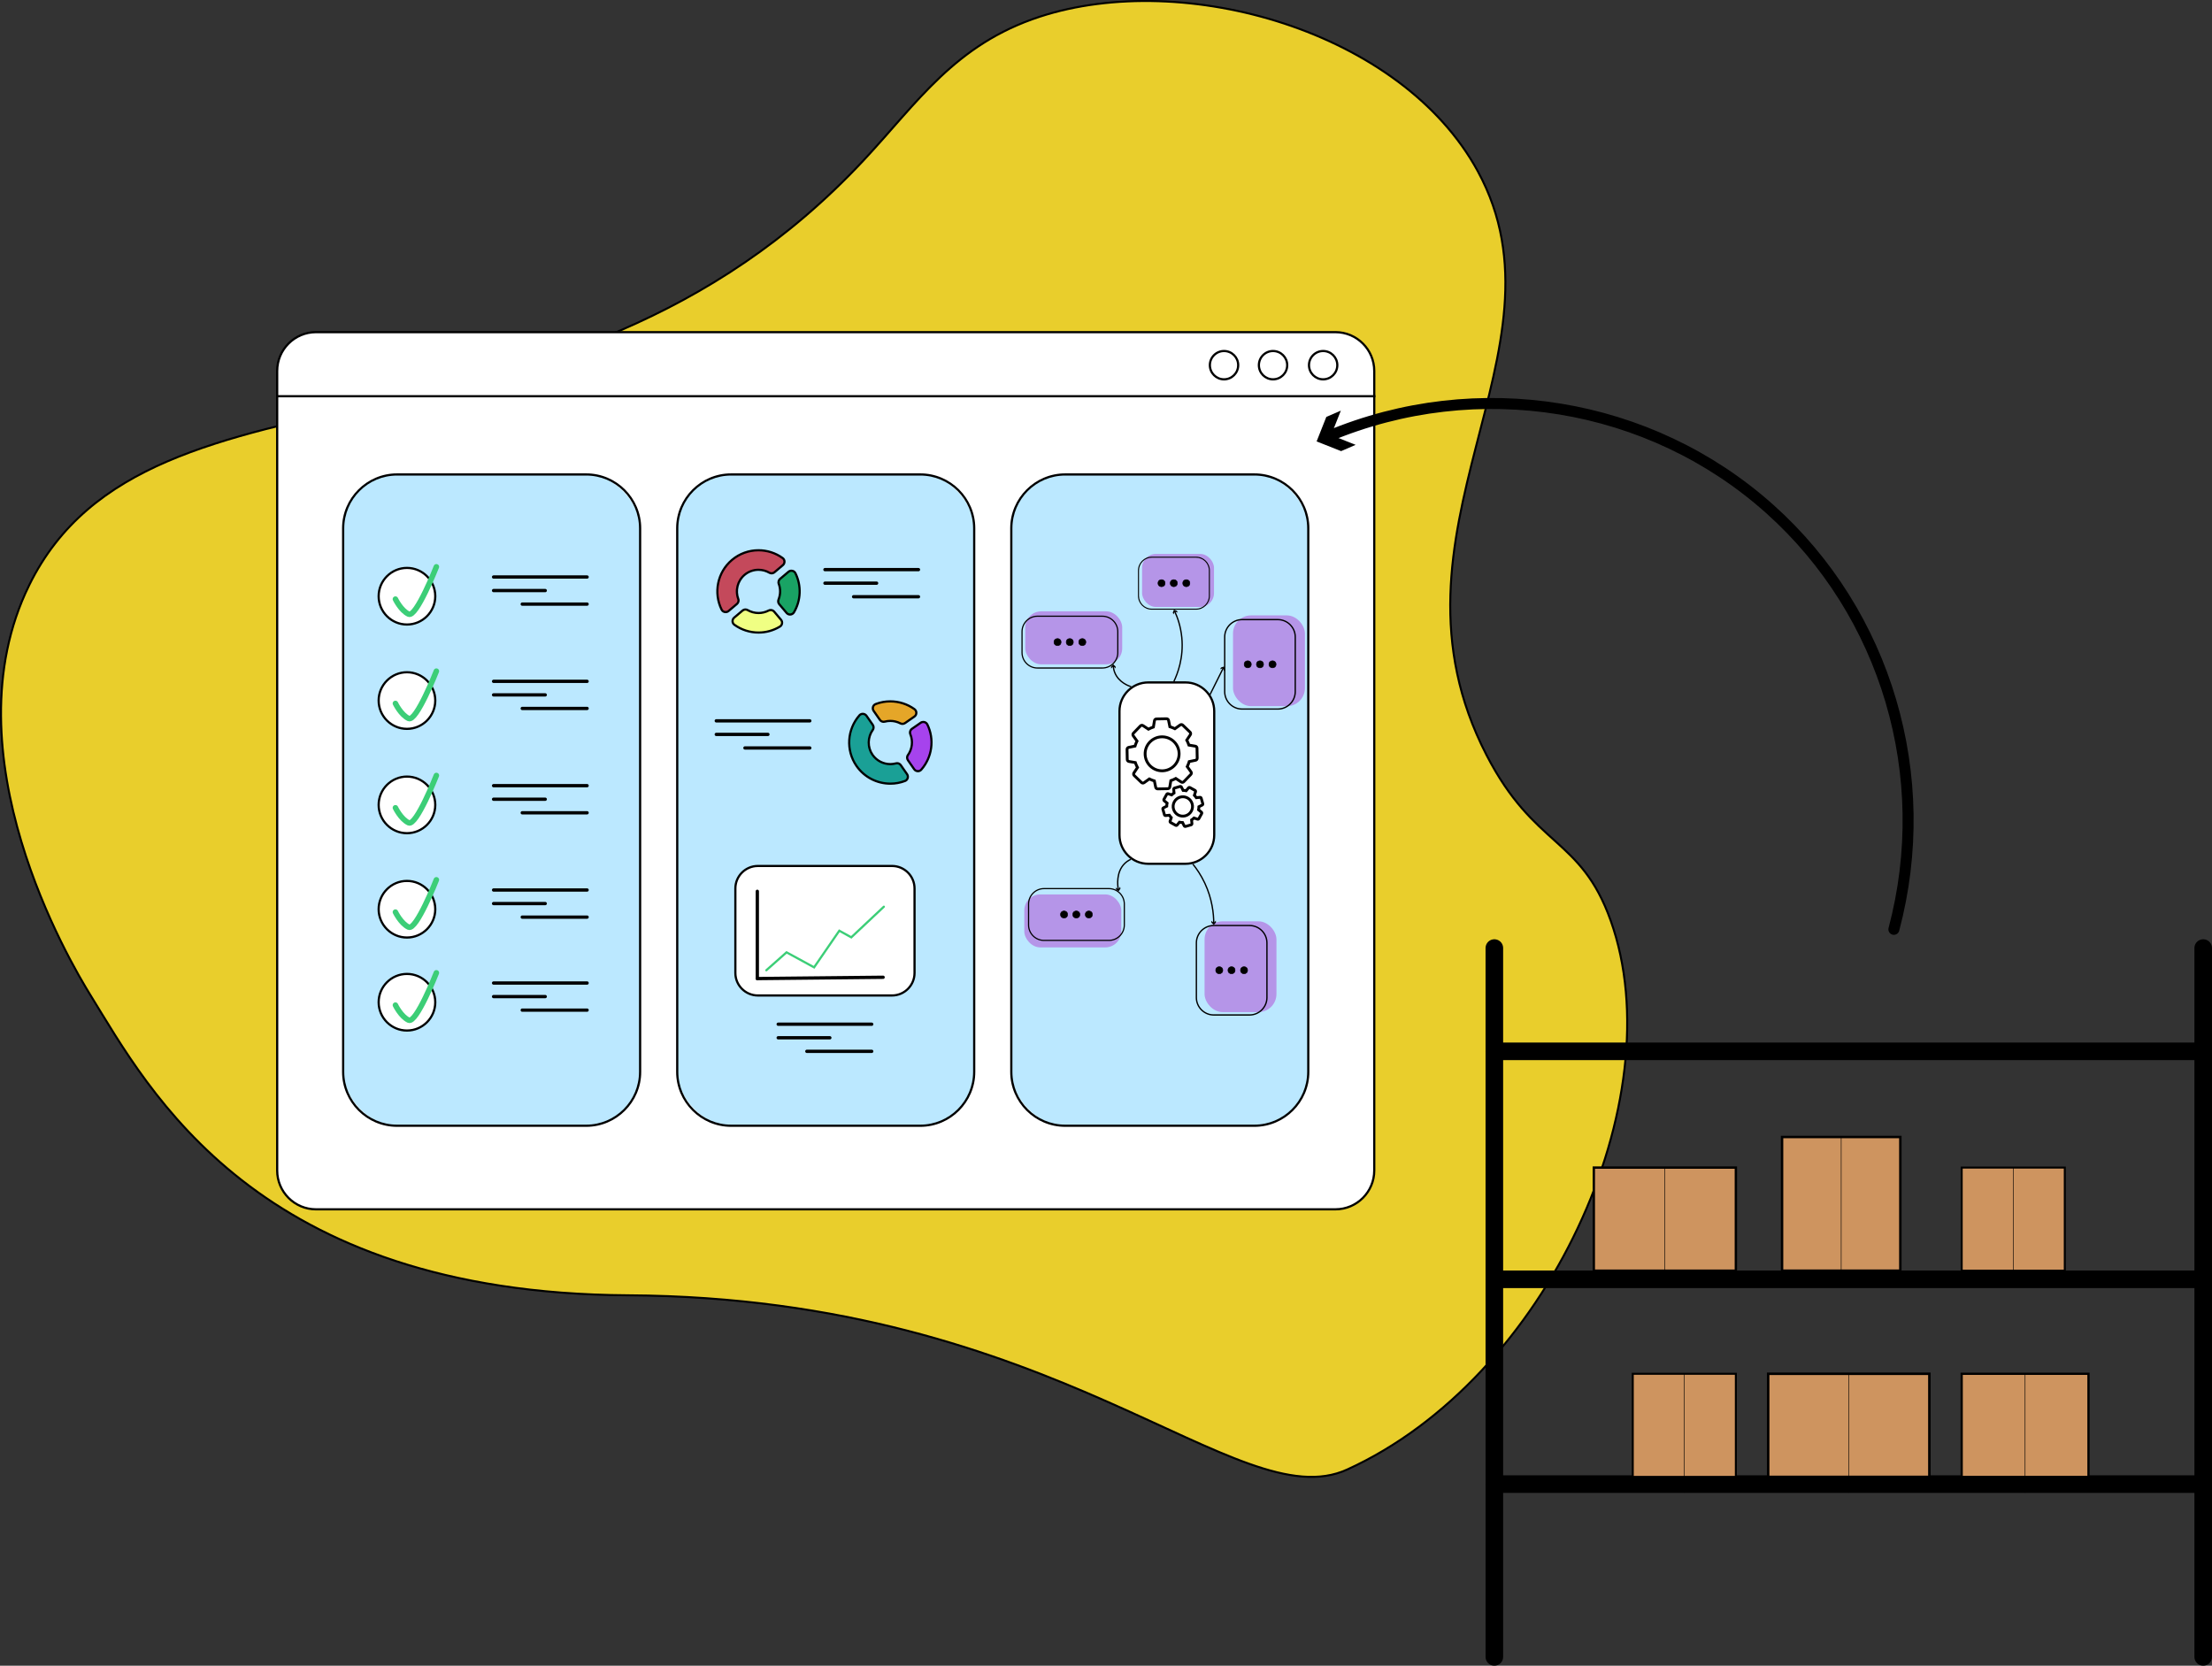 <?xml version="1.0" encoding="UTF-8"?>
<svg id="Layer_1" data-name="Layer 1" xmlns="http://www.w3.org/2000/svg" viewBox="0 0 2012.25 1515.333">
  <rect x="0" y="0" width="2012.25" height="1515.333" fill="#333333" stroke="none"/>
  <defs>
    <style>
      .cls-1, .cls-2, .cls-3, .cls-4, .cls-5, .cls-6, .cls-7, .cls-8, .cls-9, .cls-10, .cls-11, .cls-12, .cls-13, .cls-14, .cls-15 {
        stroke-miterlimit: 10;
      }

      .cls-1, .cls-2, .cls-3, .cls-5, .cls-6, .cls-7, .cls-8, .cls-9, .cls-10, .cls-12, .cls-13, .cls-14, .cls-15 {
        stroke: #000;
      }

      .cls-1, .cls-3 {
        stroke-width: 1.82px;
      }

      .cls-1, .cls-5, .cls-6, .cls-8, .cls-12 {
        fill: #ce945f;
      }

      .cls-16 {
        fill: #e5a628;
      }

      .cls-16, .cls-17, .cls-18, .cls-19, .cls-20, .cls-21, .cls-22, .cls-23, .cls-24, .cls-25 {
        stroke-width: 0px;
      }

      .cls-2, .cls-4 {
        stroke-width: 2px;
      }

      .cls-2, .cls-4, .cls-7, .cls-9, .cls-11, .cls-13, .cls-14, .cls-15 {
        fill: none;
      }

      .cls-17 {
        fill: #1aa096;
      }

      .cls-18, .cls-10 {
        fill: #000;
      }

      .cls-3 {
        fill: #e9ce2c;
        fill-rule: evenodd;
      }

      .cls-4, .cls-11 {
        stroke: #3cce77;
      }

      .cls-4, .cls-11, .cls-13, .cls-14, .cls-15 {
        stroke-linecap: round;
      }

      .cls-5 {
        stroke-width: 2.219px;
      }

      .cls-6 {
        stroke-width: 2.275px;
      }

      .cls-7, .cls-10 {
        stroke-width: .5px;
      }

      .cls-8 {
        stroke-width: 2.018px;
      }

      .cls-19 {
        fill: #b595e8;
      }

      .cls-9 {
        stroke-width: 1.211px;
      }

      .cls-20 {
        fill: #c4495b;
      }

      .cls-21 {
        fill: #a643ed;
      }

      .cls-22 {
        fill: #19a364;
      }

      .cls-11 {
        stroke-width: 5.012px;
      }

      .cls-23 {
        fill: #fff;
      }

      .cls-12 {
        stroke-width: 2.136px;
      }

      .cls-13 {
        stroke-width: 3px;
      }

      .cls-24 {
        fill: #f0ff83;
      }

      .cls-14 {
        stroke-width: 10px;
      }

      .cls-15 {
        stroke-width: 16px;
      }

      .cls-25 {
        fill: #bbe8ff;
      }
    </style>
  </defs>
  <path class="cls-3" d="M26.562,532.361c109.659-222.903,481.433-89.566,758.972-386.422,49.249-52.676,83.026-105.524,160.514-130.789,131.189-42.775,328.688,12.739,398.312,140.697,89.336,164.185-96.826,328.252,7.927,531.083,43.81,84.83,85.713,74.217,112.954,150.606,57.864,162.261-57.633,416.449-239.78,499.376-99.904,45.484-261.405-156.237-653.945-158.532-338.862-1.982-435.575-186.262-489.468-273.468-17.614-28.502-130.95-219.155-55.486-372.55Z"/>
  <g>
    <path class="cls-23" d="M287.443,302.168h927.413c19.479,0,35.294,15.815,35.294,35.294v727.413c0,19.479-15.815,35.294-35.294,35.294H287.443c-19.479,0-35.294-15.815-35.294-35.294V337.461c0-19.479,15.815-35.294,35.294-35.294Z"/>
    <path class="cls-18" d="M1214.856,303.168c18.91,0,34.294,15.384,34.294,34.294v727.413c0,18.91-15.384,34.294-34.294,34.294H287.443c-18.909,0-34.294-15.384-34.294-34.294V337.462c0-18.91,15.384-34.294,34.294-34.294h927.413M1214.856,301.168H287.443c-19.961,0-36.294,16.332-36.294,36.294v727.413c0,19.962,16.332,36.294,36.294,36.294h927.413c19.961,0,36.294-16.332,36.294-36.294V337.462c0-19.962-16.332-36.294-36.294-36.294h0Z"/>
  </g>
  <line class="cls-2" x1="251.149" y1="360.462" x2="1251.149" y2="360.462"/>
  <circle class="cls-2" cx="1113.498" cy="332.214" r="12.881"/>
  <circle class="cls-2" cx="1158.085" cy="332.214" r="12.881"/>
  <circle class="cls-2" cx="1203.663" cy="332.214" r="12.881"/>
  <line class="cls-15" x1="1359.404" y1="862.487" x2="1359.404" y2="1507.333"/>
  <line class="cls-15" x1="2004.25" y1="862.487" x2="2004.25" y2="1507.333"/>
  <line class="cls-15" x1="1359.404" y1="1350.122" x2="2004.25" y2="1350.122"/>
  <line class="cls-15" x1="1359.404" y1="1163.847" x2="2004.25" y2="1163.847"/>
  <line class="cls-15" x1="1359.404" y1="956.434" x2="2004.25" y2="956.434"/>
  <rect class="cls-1" x="1485.313" y="1249.79" width="93.798" height="93.798"/>
  <rect class="cls-6" x="1608.506" y="1249.79" width="146.642" height="93.798"/>
  <rect class="cls-8" x="1784.543" y="1249.79" width="115.34" height="93.798"/>
  <rect class="cls-12" x="1449.9" y="1062.193" width="129.212" height="93.798"/>
  <rect class="cls-5" x="1621.131" y="1034.379" width="107.595" height="121.612"/>
  <rect class="cls-1" x="1784.543" y="1062.193" width="93.798" height="93.798"/>
  <line class="cls-7" x1="1514.505" y1="1062.854" x2="1514.505" y2="1156.652"/>
  <line class="cls-7" x1="1674.928" y1="1034.379" x2="1674.928" y2="1157.128"/>
  <line class="cls-7" x1="1831.442" y1="1062.193" x2="1831.442" y2="1161.091"/>
  <line class="cls-7" x1="1532.212" y1="1249.79" x2="1532.212" y2="1358.063"/>
  <line class="cls-7" x1="1681.827" y1="1249.79" x2="1681.827" y2="1358.063"/>
  <line class="cls-7" x1="1842.213" y1="1249.79" x2="1842.213" y2="1358.063"/>
  <g>
    <rect class="cls-25" x="312.169" y="431.636" width="270.147" height="592.496" rx="49" ry="49"/>
    <path class="cls-18" d="M533.316,432.636c26.467,0,48,21.533,48,48v494.495c0,26.467-21.533,48-48,48h-172.147c-26.467,0-48-21.533-48-48v-494.495c0-26.467,21.533-48,48-48h172.147M533.316,430.636h-172.147c-27.5,0-50,22.5-50,50v494.495c0,27.5,22.5,50,50,50h172.147c27.5,0,50-22.5,50-50v-494.495c0-27.5-22.5-50-50-50h0Z"/>
  </g>
  <g>
    <rect class="cls-25" x="616.076" y="431.636" width="270.147" height="592.496" rx="49" ry="49"/>
    <path class="cls-18" d="M837.222,432.636c26.467,0,48,21.533,48,48v494.495c0,26.467-21.533,48-48,48h-172.147c-26.467,0-48-21.533-48-48v-494.495c0-26.467,21.533-48,48-48h172.147M837.222,430.636h-172.147c-27.5,0-50,22.5-50,50v494.495c0,27.5,22.5,50,50,50h172.147c27.5,0,50-22.5,50-50v-494.495c0-27.5-22.5-50-50-50h0Z"/>
  </g>
  <g>
    <rect class="cls-25" x="919.983" y="431.636" width="270.147" height="592.496" rx="49" ry="49"/>
    <path class="cls-18" d="M1141.13,432.636c26.467,0,48,21.533,48,48v494.495c0,26.467-21.533,48-48,48h-172.147c-26.467,0-48-21.533-48-48v-494.495c0-26.467,21.533-48,48-48h172.147M1141.13,430.636h-172.147c-27.5,0-50,22.5-50,50v494.495c0,27.5,22.5,50,50,50h172.147c27.5,0,50-22.5,50-50v-494.495c0-27.5-22.5-50-50-50h0Z"/>
  </g>
  <g>
    <path class="cls-23" d="M370.21,568.156c-14.2,0-25.752-11.552-25.752-25.752s11.553-25.752,25.752-25.752,25.752,11.552,25.752,25.752-11.553,25.752-25.752,25.752Z"/>
    <path class="cls-18" d="M370.21,517.652c13.648,0,24.752,11.104,24.752,24.752s-11.104,24.752-24.752,24.752-24.752-11.104-24.752-24.752,11.104-24.752,24.752-24.752M370.21,515.652c-14.714,0-26.752,12.039-26.752,26.752h0c0,14.714,12.039,26.752,26.752,26.752s26.752-12.039,26.752-26.752h0c0-14.714-12.039-26.752-26.752-26.752h0Z"/>
  </g>
  <path class="cls-11" d="M359.719,545.033s4.966,10.345,12.001,13.656,25.243-43.037,25.243-43.037"/>
  <g>
    <path class="cls-23" d="M370.21,663.073c-14.2,0-25.752-11.552-25.752-25.752s11.553-25.752,25.752-25.752,25.752,11.553,25.752,25.752-11.553,25.752-25.752,25.752Z"/>
    <path class="cls-18" d="M370.21,612.569c13.648,0,24.752,11.104,24.752,24.752s-11.104,24.752-24.752,24.752-24.752-11.104-24.752-24.752,11.104-24.752,24.752-24.752M370.21,610.569c-14.714,0-26.752,12.039-26.752,26.752h0c0,14.714,12.039,26.752,26.752,26.752s26.752-12.039,26.752-26.752h0c0-14.714-12.039-26.752-26.752-26.752h0Z"/>
  </g>
  <path class="cls-11" d="M359.719,639.95s4.966,10.345,12.001,13.656,25.243-43.037,25.243-43.037"/>
  <g>
    <path class="cls-23" d="M370.21,757.99c-14.2,0-25.752-11.552-25.752-25.752s11.553-25.752,25.752-25.752,25.752,11.553,25.752,25.752-11.553,25.752-25.752,25.752Z"/>
    <path class="cls-18" d="M370.21,707.486c13.648,0,24.752,11.104,24.752,24.752s-11.104,24.752-24.752,24.752-24.752-11.104-24.752-24.752,11.104-24.752,24.752-24.752M370.21,705.486c-14.714,0-26.752,12.039-26.752,26.752h0c0,14.714,12.039,26.752,26.752,26.752s26.752-12.039,26.752-26.752h0c0-14.714-12.039-26.752-26.752-26.752h0Z"/>
  </g>
  <path class="cls-11" d="M359.719,734.867s4.966,10.345,12.001,13.656,25.243-43.037,25.243-43.037"/>
  <g>
    <path class="cls-23" d="M370.21,852.908c-14.2,0-25.752-11.553-25.752-25.752s11.553-25.752,25.752-25.752,25.752,11.553,25.752,25.752-11.553,25.752-25.752,25.752Z"/>
    <path class="cls-18" d="M370.21,802.403c13.648,0,24.752,11.104,24.752,24.752s-11.104,24.752-24.752,24.752-24.752-11.104-24.752-24.752,11.104-24.752,24.752-24.752M370.21,800.403c-14.714,0-26.752,12.039-26.752,26.752h0c0,14.714,12.039,26.752,26.752,26.752s26.752-12.039,26.752-26.752h0c0-14.714-12.039-26.752-26.752-26.752h0Z"/>
  </g>
  <path class="cls-11" d="M359.719,829.784s4.966,10.345,12.001,13.656,25.243-43.037,25.243-43.037"/>
  <g>
    <path class="cls-23" d="M370.21,937.526c-14.2,0-25.752-11.552-25.752-25.752s11.553-25.752,25.752-25.752,25.752,11.552,25.752,25.752-11.553,25.752-25.752,25.752Z"/>
    <path class="cls-18" d="M370.21,887.021c13.648,0,24.752,11.104,24.752,24.752s-11.104,24.752-24.752,24.752-24.752-11.104-24.752-24.752,11.104-24.752,24.752-24.752M370.21,885.021c-14.714,0-26.752,12.039-26.752,26.752h0c0,14.714,12.039,26.752,26.752,26.752s26.752-12.039,26.752-26.752h0c0-14.714-12.039-26.752-26.752-26.752h0Z"/>
  </g>
  <path class="cls-11" d="M359.719,914.402s4.966,10.345,12.001,13.656,25.243-43.037,25.243-43.037"/>
  <line class="cls-13" x1="449.004" y1="524.924" x2="534.085" y2="524.924"/>
  <line class="cls-13" x1="449.004" y1="537.255" x2="495.993" y2="537.255"/>
  <line class="cls-13" x1="475.076" y1="549.585" x2="534.085" y2="549.585"/>
  <line class="cls-13" x1="750.456" y1="518.212" x2="835.537" y2="518.212"/>
  <line class="cls-13" x1="750.456" y1="530.542" x2="797.445" y2="530.542"/>
  <line class="cls-13" x1="776.528" y1="542.872" x2="835.537" y2="542.872"/>
  <line class="cls-13" x1="651.59" y1="655.782" x2="736.671" y2="655.782"/>
  <line class="cls-13" x1="651.59" y1="668.113" x2="698.579" y2="668.113"/>
  <line class="cls-13" x1="677.662" y1="680.443" x2="736.671" y2="680.443"/>
  <line class="cls-13" x1="707.915" y1="931.774" x2="792.996" y2="931.774"/>
  <line class="cls-13" x1="707.915" y1="944.104" x2="754.904" y2="944.104"/>
  <line class="cls-13" x1="733.987" y1="956.434" x2="792.996" y2="956.434"/>
  <line class="cls-13" x1="449.004" y1="619.841" x2="534.085" y2="619.841"/>
  <line class="cls-13" x1="449.004" y1="632.172" x2="495.993" y2="632.172"/>
  <line class="cls-13" x1="475.076" y1="644.502" x2="534.085" y2="644.502"/>
  <line class="cls-13" x1="449.004" y1="714.759" x2="534.085" y2="714.759"/>
  <line class="cls-13" x1="449.004" y1="727.089" x2="495.993" y2="727.089"/>
  <line class="cls-13" x1="475.076" y1="739.419" x2="534.085" y2="739.419"/>
  <line class="cls-13" x1="449.004" y1="809.676" x2="534.085" y2="809.676"/>
  <line class="cls-13" x1="449.004" y1="822.006" x2="495.993" y2="822.006"/>
  <line class="cls-13" x1="475.076" y1="834.336" x2="534.085" y2="834.336"/>
  <line class="cls-13" x1="449.004" y1="894.294" x2="534.085" y2="894.294"/>
  <line class="cls-13" x1="449.004" y1="906.624" x2="495.993" y2="906.624"/>
  <line class="cls-13" x1="475.076" y1="918.955" x2="534.085" y2="918.955"/>
  <g>
    <path class="cls-20" d="M660.09,556.841c-1.567-.001-2.962-.854-3.642-2.228-7.65-15.478-3.782-34.066,9.408-45.202,6.732-5.684,15.296-8.813,24.116-8.813,7.989,0,15.604,2.461,22.024,7.117.998.724,1.596,1.855,1.642,3.104.047,1.29-.489,2.507-1.473,3.337l-7.603,6.419c-.758.64-1.713.993-2.688.993-.684,0-1.351-.178-1.929-.515-3.017-1.758-6.468-2.688-9.981-2.688-4.635,0-9.128,1.639-12.652,4.614-6.336,5.349-8.624,14.186-5.694,21.989.583,1.554.083,3.351-1.245,4.472l-7.603,6.419c-.75.632-1.701.981-2.68.981h-.001Z"/>
    <path class="cls-18" d="M689.972,501.597c7.777 0,15.19,2.396,21.438,6.927.747.542,1.195,1.391,1.23,2.331.036.981-.372,1.905-1.119,2.537l-7.603,6.419c-.578.488-1.304.757-2.043.757-.507,0-1-.131-1.425-.379-3.169-1.847-6.794-2.823-10.484-2.823-4.871 0-9.594,1.723-13.297,4.85-6.658,5.622-9.063,14.907-5.985,23.105.435,1.158.051,2.507-.954,3.356l-7.603,6.419c-.729.616-1.51.745-2.036.745-1.184,0-2.235-.64-2.745-1.671-7.447-15.065-3.681-33.157,9.156-43.996,6.552-5.532,14.887-8.578,23.471-8.578M689.972,499.597c-8.758-0-17.559,2.969-24.761,9.05-13.771,11.627-17.31,30.931-9.659,46.41.893,1.806,2.696,2.784,4.538,2.784,1.167,0,2.35-.393,3.326-1.217l7.603-6.419c1.618-1.366,2.28-3.605,1.536-5.587-2.702-7.195-.784-15.65,5.403-20.874h0c3.485-2.943,7.756-4.378,12.007-4.378,3.295-0,6.578.862,9.477,2.551.755.44,1.594.651,2.432.651,1.192,0,2.384-.427,3.334-1.229l7.603-6.419c2.516-2.124,2.438-6.082-.227-8.015-6.668-4.836-14.622-7.308-22.612-7.308h0Z"/>
  </g>
  <g>
    <g>
      <path class="cls-22" d="M718.705,559.058c-1.228,0-2.342-.519-3.137-1.461l-6.71-7.947c-.971-1.151-1.207-2.784-.615-4.262,1.832-4.577,1.901-9.632.196-14.236-.593-1.6-.104-3.424,1.216-4.539l7.606-6.421c.749-.632,1.7-.981,2.679-.981,1.57,0,2.968.856,3.649,2.235,5.598,11.335,5.117,24.624-1.287,35.548-.757,1.292-2.101,2.063-3.595,2.063h-.001Z"/>
      <path class="cls-18" d="M719.938,520.212c1.187,0,2.241.643,2.752,1.678,5.448,11.033,4.98,23.967-1.253,34.599-.576.982-1.598,1.569-2.733,1.569-.928,0-1.771-.393-2.373-1.106l-6.71-7.947c-.732-.867-.905-2.111-.451-3.245,1.924-4.808,1.997-10.119.205-14.955-.447-1.206-.076-2.583.924-3.427l7.606-6.421c.729-.615,1.508-.745,2.033-.745M719.938,518.212c-1.167,0-2.348.393-3.324,1.216l-7.606,6.421c-1.637,1.382-2.253,3.641-1.509,5.65,1.624,4.382,1.532,9.223-.186,13.517-.715,1.785-.461,3.81.779,5.279l6.71,7.947c1.033,1.224,2.47,1.816,3.901,1.816,1.741,0,3.473-.876,4.458-2.557,6.489-11.07,7.066-24.862,1.321-36.496-.894-1.811-2.701-2.793-4.546-2.793h0Z"/>
    </g>
    <g>
      <path class="cls-24" d="M690.059,575.454c-7.989,0-15.604-2.461-22.025-7.117-.998-.724-1.596-1.855-1.642-3.104-.047-1.29.489-2.507,1.473-3.337l7.603-6.419c.759-.641,1.714-.993,2.689-.993.684,0,1.35.178,1.929.515,3.016,1.758,6.467,2.688,9.98,2.688,3.169,0,6.315-.769,9.099-2.225.6-.314,1.272-.48,1.944-.48,1.215,0,2.359.53,3.139,1.453l6.243,7.394c.78.924,1.116,2.139.922,3.335-.192,1.185-.888,2.223-1.909,2.846-5.838,3.562-12.562,5.445-19.445,5.445Z"/>
      <path class="cls-18" d="M678.157,555.483c.507,0,1.0.131,1.425.379,3.169,1.847,6.795,2.823,10.484,2.823,3.33,0,6.637-.809,9.562-2.339.458-.239.97-.366,1.48-.366.92,0,1.786.4,2.376,1.098l6.243,7.394c.591.701.846,1.623.699,2.53-.148.91-.66,1.675-1.442,2.152-5.682,3.467-12.226,5.299-18.925,5.299-7.776,0-15.19-2.395-21.438-6.927-.747-.542-1.195-1.391-1.23-2.331-.036-.981.372-1.905,1.119-2.537l7.603-6.419c.578-.488,1.304-.757,2.043-.757M678.157,553.483c-1.192,0-2.384.427-3.334,1.229l-7.603,6.419c-2.516,2.124-2.438,6.082.227,8.015,6.668,4.836,14.622,7.308,22.612,7.308,6.896,0,13.819-1.841,19.966-5.592,2.676-1.633,3.252-5.284,1.23-7.679l-6.243-7.394c-.999-1.183-2.437-1.808-3.903-1.808-.817,0-1.643.194-2.407.594-2.707,1.416-5.676,2.111-8.636,2.111-3.295,0-6.578-.862-9.477-2.551-.755-.44-1.594-.651-2.432-.651h0Z"/>
    </g>
  </g>
  <g>
    <path class="cls-17" d="M809.981,712.918c-12.295,0-23.808-6.003-30.795-16.059-9.851-14.176-8.766-33.131,2.638-46.096.766-.871,1.833-1.351,3.006-1.351,1.366,0,2.645.668,3.422,1.787l5.678,8.172c.992,1.427,1.009,3.292.043,4.641-4.854,6.776-4.936,15.904-.204,22.714,3.663,5.271,9.714,8.419,16.186,8.419h.002c1.751,0,3.491-.231,5.171-.689.321-.087.654-.131.987-.131,1.317,0,2.569.669,3.348,1.79l5.678,8.171c.735,1.057.938,2.372.557,3.606-.368,1.194-1.24,2.132-2.391,2.572-4.26,1.628-8.743,2.454-13.326,2.454h-.001Z"/>
    <path class="cls-18" d="M784.83,650.412h0c1.039 0,2.011.507,2.602,1.357l5.678,8.171c.751,1.081.771,2.483.051,3.489-5.099,7.119-5.185,16.711-.212,23.867,3.85,5.541,10.208,8.848,17.008,8.848,1.839,0,3.667-.243,5.434-.723.236-.064.48-.097.725-.097.975,0,1.943.521,2.526,1.361l5.678,8.171c.558.803.712,1.802.423,2.74-.277.899-.931,1.603-1.792,1.933-4.145,1.585-8.509,2.388-12.97,2.388-11.968,0-23.174-5.843-29.974-15.63-9.587-13.797-8.531-32.246,2.567-44.865.574-.652,1.375-1.011,2.255-1.011M784.83,648.412c-1.378-0-2.756.552-3.757,1.69-11.403,12.965-12.993,32.526-2.708,47.327,7.458,10.734,19.442,16.488,31.616,16.488,4.612,0,9.252-.826,13.684-2.52,3.075-1.176,4.176-4.978,2.298-7.682l-5.678-8.171c-.963-1.386-2.536-2.22-4.169-2.22-.416,0-.835.054-1.25.167-1.613.438-3.265.653-4.909.653-5.92,0-11.75-2.786-15.366-7.99h0c-4.62-6.649-4.279-15.313.196-21.561,1.233-1.721,1.174-4.056-.034-5.795l-5.678-8.171c-1.013-1.458-2.629-2.216-4.244-2.216h0Z"/>
  </g>
  <g>
    <g>
      <path class="cls-16" d="M820.994,658.528c-.688,0-1.385-.171-2.016-.496-2.793-1.435-5.933-2.193-9.079-2.193-1.717,0-3.425.223-5.076.664-.338.09-.686.136-1.036.136-1.338,0-2.597-.663-3.369-1.773l-5.68-8.174c-.734-1.057-.938-2.37-.557-3.603.37-1.197,1.244-2.137,2.399-2.579,4.254-1.625,8.732-2.449,13.31-2.449,7.837,0,15.636,2.508,21.961,7.063,1.114.802,1.747,2.047,1.735,3.415-.012,1.353-.656,2.572-1.767,3.345l-8.541,5.935c-.667.464-1.457.709-2.286.709h0Z"/>
      <path class="cls-18" d="M809.892,639.062c7.63 0,15.221,2.442,21.377,6.874.847.61,1.328,1.556,1.319,2.595-.009,1.024-.496,1.947-1.338,2.532l-8.541,5.935c-.498.346-1.092.529-1.715.529-.529,0-1.068-.133-1.558-.385-2.934-1.508-6.232-2.304-9.537-2.304-1.804,0-3.599.235-5.333.698-.254.068-.516.102-.778.102-1.01,0-1.963-.502-2.547-1.343l-5.68-8.174c-.558-.803-.712-1.801-.422-2.738.278-.902.935-1.608,1.801-1.939,4.14-1.581,8.498-2.383,12.953-2.383M809.892,637.062c-4.607-0-9.24.824-13.666,2.514-3.08,1.176-4.189,4.98-2.307,7.687l5.68,8.174c.969,1.394,2.546,2.202,4.19,2.202.43,0,.865-.055,1.294-.17,1.583-.423,3.204-.63,4.817-.63,2.987-0,5.952.711,8.623,2.083.78.401,1.63.606,2.472.606,1.004,0,1.998-.291,2.856-.887l8.541-5.935c2.916-2.026,2.927-6.318.046-8.393-6.61-4.76-14.537-7.251-22.546-7.252h0Z"/>
    </g>
    <g>
      <path class="cls-21" d="M835.05,701.566c-1.366,0-2.646-.668-3.423-1.787l-5.678-8.171c-.992-1.427-1.009-3.292-.043-4.642,3.926-5.48,4.788-12.742,2.249-18.952-.743-1.818-.148-3.861,1.446-4.969l7.947-5.522c.697-.484,1.511-.74,2.353-.74,1.594,0,3.014.882,3.707,2.302,6.638,13.604,4.458,29.748-5.553,41.13-.766.871-1.833,1.351-3.006,1.351h0Z"/>
      <path class="cls-18" d="M839.903,657.782c1.208,0,2.284.667,2.808,1.74,6.46,13.24,4.338,28.953-5.405,40.032-.574.652-1.375,1.011-2.255,1.011-1.039,0-2.011-.507-2.602-1.357l-5.678-8.171c-.751-1.081-.771-2.483-.051-3.489,4.124-5.757,5.029-13.387,2.362-19.913-.565-1.381-.116-2.932,1.091-3.77l7.947-5.522c.529-.367,1.145-.561,1.784-.561M839.903,655.782c-1.006,0-2.027.295-2.925.919l-7.947,5.522c-1.98,1.375-2.713,3.938-1.801,6.169,2.442,5.975,1.573,12.813-2.136,17.992-1.233,1.721-1.174,4.056.034,5.795l5.678,8.171c1.013,1.458,2.629,2.216,4.244,2.216,1.378,0,2.756-.552,3.757-1.69,10.135-11.523,12.518-28.258,5.701-42.23-.895-1.835-2.726-2.864-4.606-2.864h0Z"/>
    </g>
  </g>
  <g>
    <rect class="cls-23" x="668.96" y="787.808" width="162.99" height="117.817" rx="20.468" ry="20.468"/>
    <path class="cls-18" d="M811.483,788.808c10.735,0,19.468,8.733,19.468,19.468v76.881c0,10.735-8.733,19.468-19.468,19.468h-122.055c-10.735,0-19.468-8.733-19.468-19.468v-76.881c0-10.735,8.733-19.468,19.468-19.468h122.055M811.483,786.808h-122.055c-11.807,0-21.468,9.661-21.468,21.468v76.881c0,11.807,9.661,21.468,21.468,21.468h122.055c11.807,0,21.468-9.661,21.468-21.468v-76.881c0-11.807-9.661-21.468-21.468-21.468h0Z"/>
  </g>
  <line class="cls-13" x1="688.929" y1="810.856" x2="688.929" y2="890.238"/>
  <line class="cls-13" x1="803.369" y1="889.058" x2="688.929" y2="890.238"/>
  <polyline class="cls-4" points="697.131 882.673 715.516 866.379 740.587 880.03 763.516 846.716 774.415 852.728 804.03 824.875"/>
  <g>
    <rect class="cls-23" x="1018.388" y="620.841" width="86.184" height="164.966" rx="26.104" ry="26.104"/>
    <path class="cls-18" d="M1078.467,621.841c13.842,0,25.104,11.261,25.104,25.104v112.759c0,13.842-11.261,25.104-25.104,25.104h-33.976c-13.842,0-25.104-11.261-25.104-25.104v-112.759c0-13.842,11.261-25.104,25.104-25.104h33.976M1078.467,619.841h-33.976c-14.907,0-27.104,12.197-27.104,27.104v112.759c0,14.907,12.197,27.104,27.104,27.104h33.976c14.907,0,27.104-12.197,27.104-27.104v-112.759c0-14.907-12.197-27.104-27.104-27.104h0Z"/>
  </g>
  <rect class="cls-19" x="932.681" y="556.159" width="88.183" height="48.206" rx="14.563" ry="14.563"/>
  <path class="cls-18" d="M1002.824,561.133c7.438,0,13.489,6.051,13.489,13.489v19.079c0,7.438-6.051,13.489-13.489,13.489h-59.057c-7.438,0-13.489-6.051-13.489-13.489v-19.079c0-7.438,6.051-13.489,13.489-13.489h59.057M1002.824,560.058h-59.057c-8.01,0-14.563,6.553-14.563,14.563v19.079c0,8.01,6.553,14.563,14.563,14.563h59.057c8.01,0,14.563-6.553,14.563-14.563v-19.079c0-8.01-6.554-14.563-14.563-14.563h0Z"/>
  <rect class="cls-19" x="1038.975" y="503.962" width="65.394" height="48.206" rx="12.541" ry="12.541"/>
  <rect class="cls-19" x="931.805" y="813.684" width="88.183" height="48.206" rx="14.563" ry="14.563"/>
  <path class="cls-18" d="M1008.769,808.935c7.438,0,13.489,6.051,13.489,13.489v19.079c0,7.438-6.051,13.489-13.489,13.489h-59.057c-7.438,0-13.489-6.051-13.489-13.489v-19.079c0-7.438,6.051-13.489,13.489-13.489h59.057M1008.769,807.86h-59.057c-8.01,0-14.563,6.553-14.563,14.563v19.079c0,8.01,6.554,14.563,14.563,14.563h59.057c8.01,0,14.563-6.553,14.563-14.563v-19.079c0-8.01-6.554-14.563-14.563-14.563h0Z"/>
  <path class="cls-18" d="M1088.076,507.365c6.405,0,11.616,5.211,11.616,11.616v23.123c0,6.405-5.211,11.616-11.616,11.616h-40.312c-6.405,0-11.616-5.211-11.616-11.616v-23.123c0-6.405,5.211-11.616,11.616-11.616h40.312M1088.076,506.439h-40.312c-6.898,0-12.541,5.644-12.541,12.541v23.123c0,6.898,5.644,12.541,12.541,12.541h40.312c6.898,0,12.541-5.644,12.541-12.541v-23.123c0-6.898-5.644-12.541-12.541-12.541h0Z"/>
  <rect class="cls-19" x="1121.672" y="559.853" width="65.394" height="82.583" rx="16.415" ry="16.415"/>
  <path class="cls-18" d="M1162.477,564.284c8.383,0,15.204,6.82,15.204,15.204v49.754c0,8.383-6.82,15.204-15.204,15.204h-32.565c-8.383,0-15.204-6.82-15.204-15.204v-49.754c0-8.383,6.82-15.204,15.204-15.204h32.565M1162.477,563.073h-32.565c-9.028,0-16.415,7.387-16.415,16.415v49.754c0,9.028,7.387,16.415,16.415,16.415h32.565c9.028,0,16.415-7.387,16.415-16.415v-49.754c0-9.028-7.387-16.415-16.415-16.415h0Z"/>
  <rect class="cls-19" x="1095.787" y="838.161" width="65.394" height="82.583" rx="16.415" ry="16.415"/>
  <path class="cls-18" d="M1136.716,842.592c8.383,0,15.204,6.82,15.204,15.204v49.754c0,8.383-6.82,15.204-15.204,15.204h-32.565c-8.383,0-15.204-6.82-15.204-15.204v-49.754c0-8.383,6.82-15.204,15.204-15.204h32.565M1136.716,841.381h-32.565c-9.028,0-16.415,7.387-16.415,16.415v49.754c0,9.028,7.387,16.415,16.415,16.415h32.565c9.028,0,16.415-7.387,16.415-16.415v-49.754c0-9.028-7.387-16.415-16.415-16.415h0Z"/>
  <g>
    <path class="cls-9" d="M1012.748,605.744c.105,1.797.462,3.898,1.337,6.103,3.656,9.209,13.232,12.359,14.932,12.888"/>
    <polygon class="cls-18" points="1010.781 608.225 1012.768 606.106 1014.886 608.095 1014.83 606.352 1012.713 604.365 1010.726 606.482 1010.781 608.225"/>
  </g>
  <g>
    <path class="cls-9" d="M1068.512,555.895c2.641,5.703,5.572,13.884,6.564,24.026,1.819,18.597-3.924,33.133-7.156,39.921"/>
    <polygon class="cls-18" points="1067.58 558.948 1068.626 556.238 1071.335 557.285 1070.629 555.691 1067.92 554.645 1066.874 557.354 1067.58 558.948"/>
  </g>
  <g>
    <line class="cls-9" x1="1100.617" y1="632.172" x2="1112.88" y2="607.581"/>
    <polygon class="cls-18" points="1113.641 610.657 1112.72 607.902 1109.965 608.824 1110.744 607.264 1113.498 606.342 1114.419 609.096 1113.641 610.657"/>
  </g>
  <g>
    <path class="cls-9" d="M1028.753,781.727c-2.519,1.154-4.339,2.569-5.641,3.845-7.794,7.642-6.532,19.673-5.793,23.928"/>
    <polygon class="cls-18" points="1014.945 807.441 1017.304 809.136 1018.998 806.776 1019.28 808.497 1017.586 810.856 1015.227 809.161 1014.945 807.441"/>
  </g>
  <g>
    <path class="cls-9" d="M1085.065,785.987c3.587,4.433,7.543,10.213,10.928,17.42,6.787,14.448,8.111,27.881,8.16,36.594"/>
    <polygon class="cls-18" points="1101.979 837.65 1104.096 839.639 1106.084 837.521 1106.139 839.264 1104.151 841.381 1102.034 839.393 1101.979 837.65"/>
  </g>
  <circle class="cls-10" cx="962.025" cy="584.161" r="3.22"/>
  <circle class="cls-10" cx="973.172" cy="584.161" r="3.22"/>
  <circle class="cls-10" cx="984.567" cy="584.161" r="3.22"/>
  <circle class="cls-10" cx="1056.649" cy="530.542" r="3.22"/>
  <circle class="cls-10" cx="1067.796" cy="530.542" r="3.22"/>
  <circle class="cls-10" cx="1079.19" cy="530.542" r="3.22"/>
  <circle class="cls-10" cx="1135.048" cy="604.365" r="3.22"/>
  <circle class="cls-10" cx="1146.195" cy="604.365" r="3.22"/>
  <circle class="cls-10" cx="1157.59" cy="604.365" r="3.22"/>
  <circle class="cls-10" cx="967.97" cy="831.963" r="3.22"/>
  <circle class="cls-10" cx="979.117" cy="831.963" r="3.22"/>
  <circle class="cls-10" cx="990.511" cy="831.963" r="3.22"/>
  <circle class="cls-10" cx="1109.163" cy="882.673" r="3.22"/>
  <circle class="cls-10" cx="1120.31" cy="882.673" r="3.22"/>
  <circle class="cls-10" cx="1131.704" cy="882.673" r="3.22"/>
  <g>
    <path class="cls-14" d="M1722.856,845.462c37.021-139.178-6.717-287.457-112.954-382.459-108.96-97.437-265.887-122.936-401.708-66.005"/>
    <polygon class="cls-18" points="1219.763 373.569 1210.921 395.862 1233.22 404.69 1220.007 410.404 1197.718 401.572 1206.55 379.283 1219.763 373.569"/>
  </g>
  <path class="cls-18" d="M1051.481,655.802l-1.102,6.608-.742.241c-.722.235-1.45.513-2.183.83-.728.317-1.426.658-2.088,1.029l-.687.381-5.46-3.61-.085-.063c-.11-.087-.247-.126-.38-.119v.005c-.131.01-.263.067-.365.172l-.003-.002-6.387,6.63c-.092.096-.144.22-.152.349-.01.121.022.249.103.361l3.891,5.444-.355.696c-.346.681-.661,1.39-.952,2.129-.295.744-.541,1.482-.75,2.212l-.213.75-6.42,1.31-.103.017c-.138.017-.26.089-.35.192-.087.095-.137.227-.134.375l-.003-.002.173,9.21c0,.131.051.254.132.351.083.095.198.162.332.184l6.608,1.097.241.747c.233.72.511,1.448.83,2.183.317.723.658,1.421,1.028,2.083l.381.687-3.613,5.463-.063.085c-.085.108-.121.247-.112.378l-.005.005c.01.126.069.256.177.36l-.005.005,6.633,6.385c.096.092.218.147.346.154.121.01.251-.024.361-.103l5.445-3.891.701.355c.678.343,1.385.661,2.124.952.746.293,1.482.541,2.212.75l.75.214,1.31,6.42.019.101c.017.138.086.263.189.352.098.085.23.134.375.134l-.003.003,9.21-.173c.133-.002.256-.054.353-.135.092-.081.159-.196.182-.329l1.099-6.61.744-.238c.722-.235,1.45-.513,2.183-.83.728-.317,1.423-.661,2.088-1.028l.682-.381,5.588,3.689c.108.075.239.104.365.09.118-.012.238-.071.333-.169l.005.005,6.373-6.61c.1-.098.161-.223.171-.354.013-.124-.022-.259-.103-.371l-3.888-5.447.353-.698c.346-.676.664-1.388.952-2.124.293-.746.543-1.484.75-2.212l.216-.752,6.42-1.31.099-.017c.138-.017.265-.089.355-.192.085-.098.134-.23.131-.373h.005s-.173-9.21-.173-9.21c-.005-.131-.054-.256-.137-.351-.081-.092-.193-.162-.329-.182l-6.605-1.1-.243-.744c-.233-.72-.508-1.45-.83-2.183-.315-.725-.658-1.425-1.029-2.088l-.378-.685,3.61-5.46.062-.09c.085-.108.122-.242.112-.378l.005-.005c-.01-.126-.069-.256-.174-.357l.002-.003-6.63-6.387c-.096-.092-.22-.144-.349-.157-.124-.008-.249.027-.359.105l-5.449,3.891-.698-.353c-.676-.346-1.388-.664-2.124-.952-.746-.293-1.485-.544-2.212-.75l-.75-.214-1.313-6.423-.014-.101c-.017-.138-.089-.265-.192-.355-.098-.085-.23-.134-.375-.129v-.005s-9.21.173-9.21.173c-.128.002-.253.052-.348.135-.095.083-.162.198-.182.329h0ZM1048.096,660.46l.846-5.074c.122-.751.505-1.395,1.038-1.857.542-.467,1.241-.749,1.987-.762l9.205-.173.005-.005c.8-.015,1.541.278,2.109.772.555.481.938,1.156,1.045,1.925l.995,4.86c.576.182,1.141.382,1.69.597.545.215,1.095.454,1.646.713l4.186-2.989c.617-.444,1.342-.627,2.047-.578.712.051,1.407.347,1.945.866l6.63,6.387.005-.005c.576.555.893,1.288.944,2.04h.005c.05.733-.158,1.482-.628,2.106l-2.731,4.13c.279.541.538,1.082.773,1.619.235.542.455,1.098.66,1.67l5.074.846c.751.122,1.392.503,1.857,1.038.467.542.746,1.239.76,1.984l.178,9.205.003.002c.015.805-.278,1.546-.772,2.114-.481.55-1.156.938-1.925,1.045l-4.86.99c-.182.581-.382,1.146-.597,1.695-.215.545-.454,1.095-.713,1.646l2.991,4.184c.454.636.635,1.384.57,2.111-.07.732-.394,1.44-.952,1.969l-6.303,6.537.005.005c-.524.543-1.202.854-1.907.932-.715.077-1.452-.09-2.069-.501l-4.295-2.836c-.538.282-1.077.538-1.616.77-.541.24-1.101.457-1.67.66l-.846,5.079c-.125.748-.503,1.392-1.041,1.854-.54.469-1.236.749-1.982.762l-9.205.173-.005.005c-.805.015-1.544-.281-2.111-.769-.552-.484-.938-1.161-1.048-1.927l-.99-4.86c-.579-.18-1.143-.379-1.69-.597-.547-.212-1.098-.452-1.651-.713l-4.184,2.991c-.614.441-1.342.627-2.047.573-.712-.051-1.407-.347-1.942-.864l-6.63-6.387-.005.005c-.578-.558-.893-1.288-.946-2.038l-.005 0c-.051-.733.158-1.487.628-2.106l2.731-4.135c-.282-.538-.538-1.077-.77-1.616-.237-.539-.455-1.098-.66-1.67l-5.077-.844c-.748-.125-1.393-.508-1.854-1.041-.469-.54-.751-1.239-.765-1.984l-.173-9.205-.002-.002c-.015-.805.278-1.546.769-2.111.481-.555,1.159-.94,1.927-1.048l4.858-.993c.182-.576.382-1.141.597-1.69.217-.547.452-1.098.716-1.648l-2.991-4.184c-.444-.617-.627-1.342-.576-2.05.051-.712.347-1.407.866-1.94l6.385-6.633-.003-.002c.56-.581,1.29-.9,2.038-.951l.003.002c.735-.048,1.485.156,2.103.626l4.133,2.728c.541-.279,1.079-.536,1.616-.771.544-.237,1.101-.457,1.67-.66h0ZM1045.118,674.157c3.209-3.329,7.466-5.042,11.75-5.123,4.287-.078,8.601,1.481,11.929,4.69,3.329,3.209,5.044,7.464,5.12,11.748.078,4.287-1.478,8.603-4.688,11.932s-7.466,5.042-11.75,5.118c-4.284.081-8.6-1.476-11.929-4.685s-5.042-7.466-5.12-11.753c-.078-4.282,1.478-8.598,4.688-11.927h0ZM1056.917,671.614c-3.627.064-7.229,1.515-9.944,4.331s-4.032,6.466-3.963,10.093c.066,3.625,1.515,7.224,4.331,9.939s6.466,4.032,10.091,3.965c3.625-.066,7.224-1.515,9.939-4.331s4.034-6.468,3.968-10.093c-.066-3.625-1.515-7.224-4.331-9.939s-6.466-4.032-10.091-3.966h0Z"/>
  <path class="cls-18" d="M1059.118,735.995l1.345,4.668,3.95-.383.424.652c.239.366.49.715.748,1.041.266.334.545.652.84.955l.549.568-1.255,3.758,4.252,2.348,2.515-3.057.766.162c.451.095.873.167,1.261.212l.005-.005c.421.047.846.073,1.271.081l.781.01,1.774,3.549,4.668-1.345-.383-3.945.652-.424c.366-.239.715-.49,1.041-.748.334-.265.652-.545.958-.842l.566-.546,3.755,1.253,2.348-4.252-3.054-2.513.164-.769c.089-.419.158-.843.202-1.261.049-.423.078-.851.083-1.279l.013-.778,3.549-1.774-1.345-4.668-3.947.386-.424-.652c-.239-.371-.487-.717-.75-1.043-.263-.331-.54-.652-.838-.958l-.549-.563,1.255-3.758-4.252-2.348-2.515,3.057-.769-.164c-.422-.091-.843-.158-1.261-.207-.423-.044-.851-.073-1.276-.081l-.781-.01-1.772-3.552-4.671,1.347.386,3.948-.654.422c-.366.239-.712.487-1.036.748-.334.266-.657.545-.96.84l-.568.549-3.755-1.253-2.35,4.249,3.059,2.518-.164.769c-.089.419-.158.843-.204,1.258l-.005 0c-.045.399-.071.824-.076,1.276l-.015.781-3.549,1.774ZM1058.051,741.559l-1.453-5.044-.005-.005c-.166-.578-.098-1.167.147-1.668l.002-.003c.229-.473.621-.871,1.129-1.1l2.271-1.133c.018-.24.038-.482.066-.732l-.003-.002c.028-.245.06-.485.098-.726l-2.021-1.662c-.436-.358-.71-.844-.81-1.363-.099-.527-.017-1.084.253-1.576l2.539-4.601c.289-.521.757-.891,1.287-1.073.503-.175,1.061-.175,1.583.018l2.403.803c.185-.162.372-.316.562-.467.195-.157.39-.303.585-.445l-.253-2.601c-.057-.57.096-1.111.392-1.549.298-.44.749-.777,1.29-.93l.002.002,5.042-1.456c.58-.164,1.171-.098,1.672.142.476.231.873.624,1.105,1.133l1.131,2.269c.247.015.492.038.737.066.24.028.483.058.721.098l1.667-2.021c.357-.436.844-.71,1.361-.808.527-.103,1.089-.022,1.575.248l4.599,2.542c.526.289.896.757,1.078,1.287.17.503.175,1.061-.021,1.581l-.801,2.405c.159.182.313.37.465.56.154.192.303.39.448.587l2.599-.255c.567-.055,1.111.096,1.548.392.44.298.777.754.932,1.292l-.005 0,1.455,5.042.005.005c.164.58.1,1.169-.145,1.67l-.005.005c-.231.471-.624.869-1.128,1.1l-2.269,1.131c-.015.247-.038.492-.066.737-.03.242-.063.483-.1.723l2.021,1.662c.449.37.725.874.819,1.41.089.522-.003,1.079-.28,1.564h0l-2.523,4.564c-.273.494-.703.85-1.196,1.044-.495.192-1.061.215-1.59.039h0l-2.485-.829c-.182.159-.367.316-.557.467-.197.154-.39.304-.59.445l.253,2.601c.06.567-.093,1.108-.389,1.546-.298.44-.751.779-1.29.935l-0-.005-5.047,1.456c-.58.169-1.174.101-1.675-.145-.474-.234-.869-.624-1.1-1.129l-1.133-2.272c-.245-.013-.49-.035-.735-.063v-.005c-.248-.03-.488-.063-.723-.096l-1.662,2.021c-.36.439-.847.712-1.366.808-.527.103-1.084.022-1.575-.248l-4.599-2.542c-.524-.287-.893-.754-1.076-1.284-.172-.506-.175-1.066.02-1.586l.803-2.403c-.162-.185-.318-.369-.467-.557-.157-.195-.306-.392-.448-.587l-2.606.253v-.005c-.57.057-1.108-.093-1.541-.389-.44-.298-.777-.749-.932-1.287l.002-.003ZM1084.855,738.556c-1.349,2.44-3.561,4.101-6.05,4.816l-.005.005c-2.484.715-5.242.481-7.685-.87-2.44-1.349-4.104-3.563-4.818-6.053-.717-2.487-.484-5.245.867-7.688,1.351-2.438,3.564-4.099,6.05-4.816l.005-.005c2.484-.715,5.242-.481,7.685.87,2.44,1.349,4.104,3.563,4.816,6.05l.005.005c.715,2.484.481,5.242-.87,7.685h0ZM1078.096,740.907c1.85-.535,3.497-1.776,4.509-3.6,1.007-1.819,1.181-3.877.649-5.73h0c-.533-1.853-1.773-3.5-3.595-4.509-1.824-1.007-3.88-1.179-5.735-.649l.002-.003c-1.853.533-3.5,1.773-4.509,3.6-1.007,1.819-1.181,3.877-.649,5.73.533,1.848,1.773,3.5,3.595,4.509,1.821,1.004,3.88,1.179,5.732.646l0.0.005Z"/>
</svg>